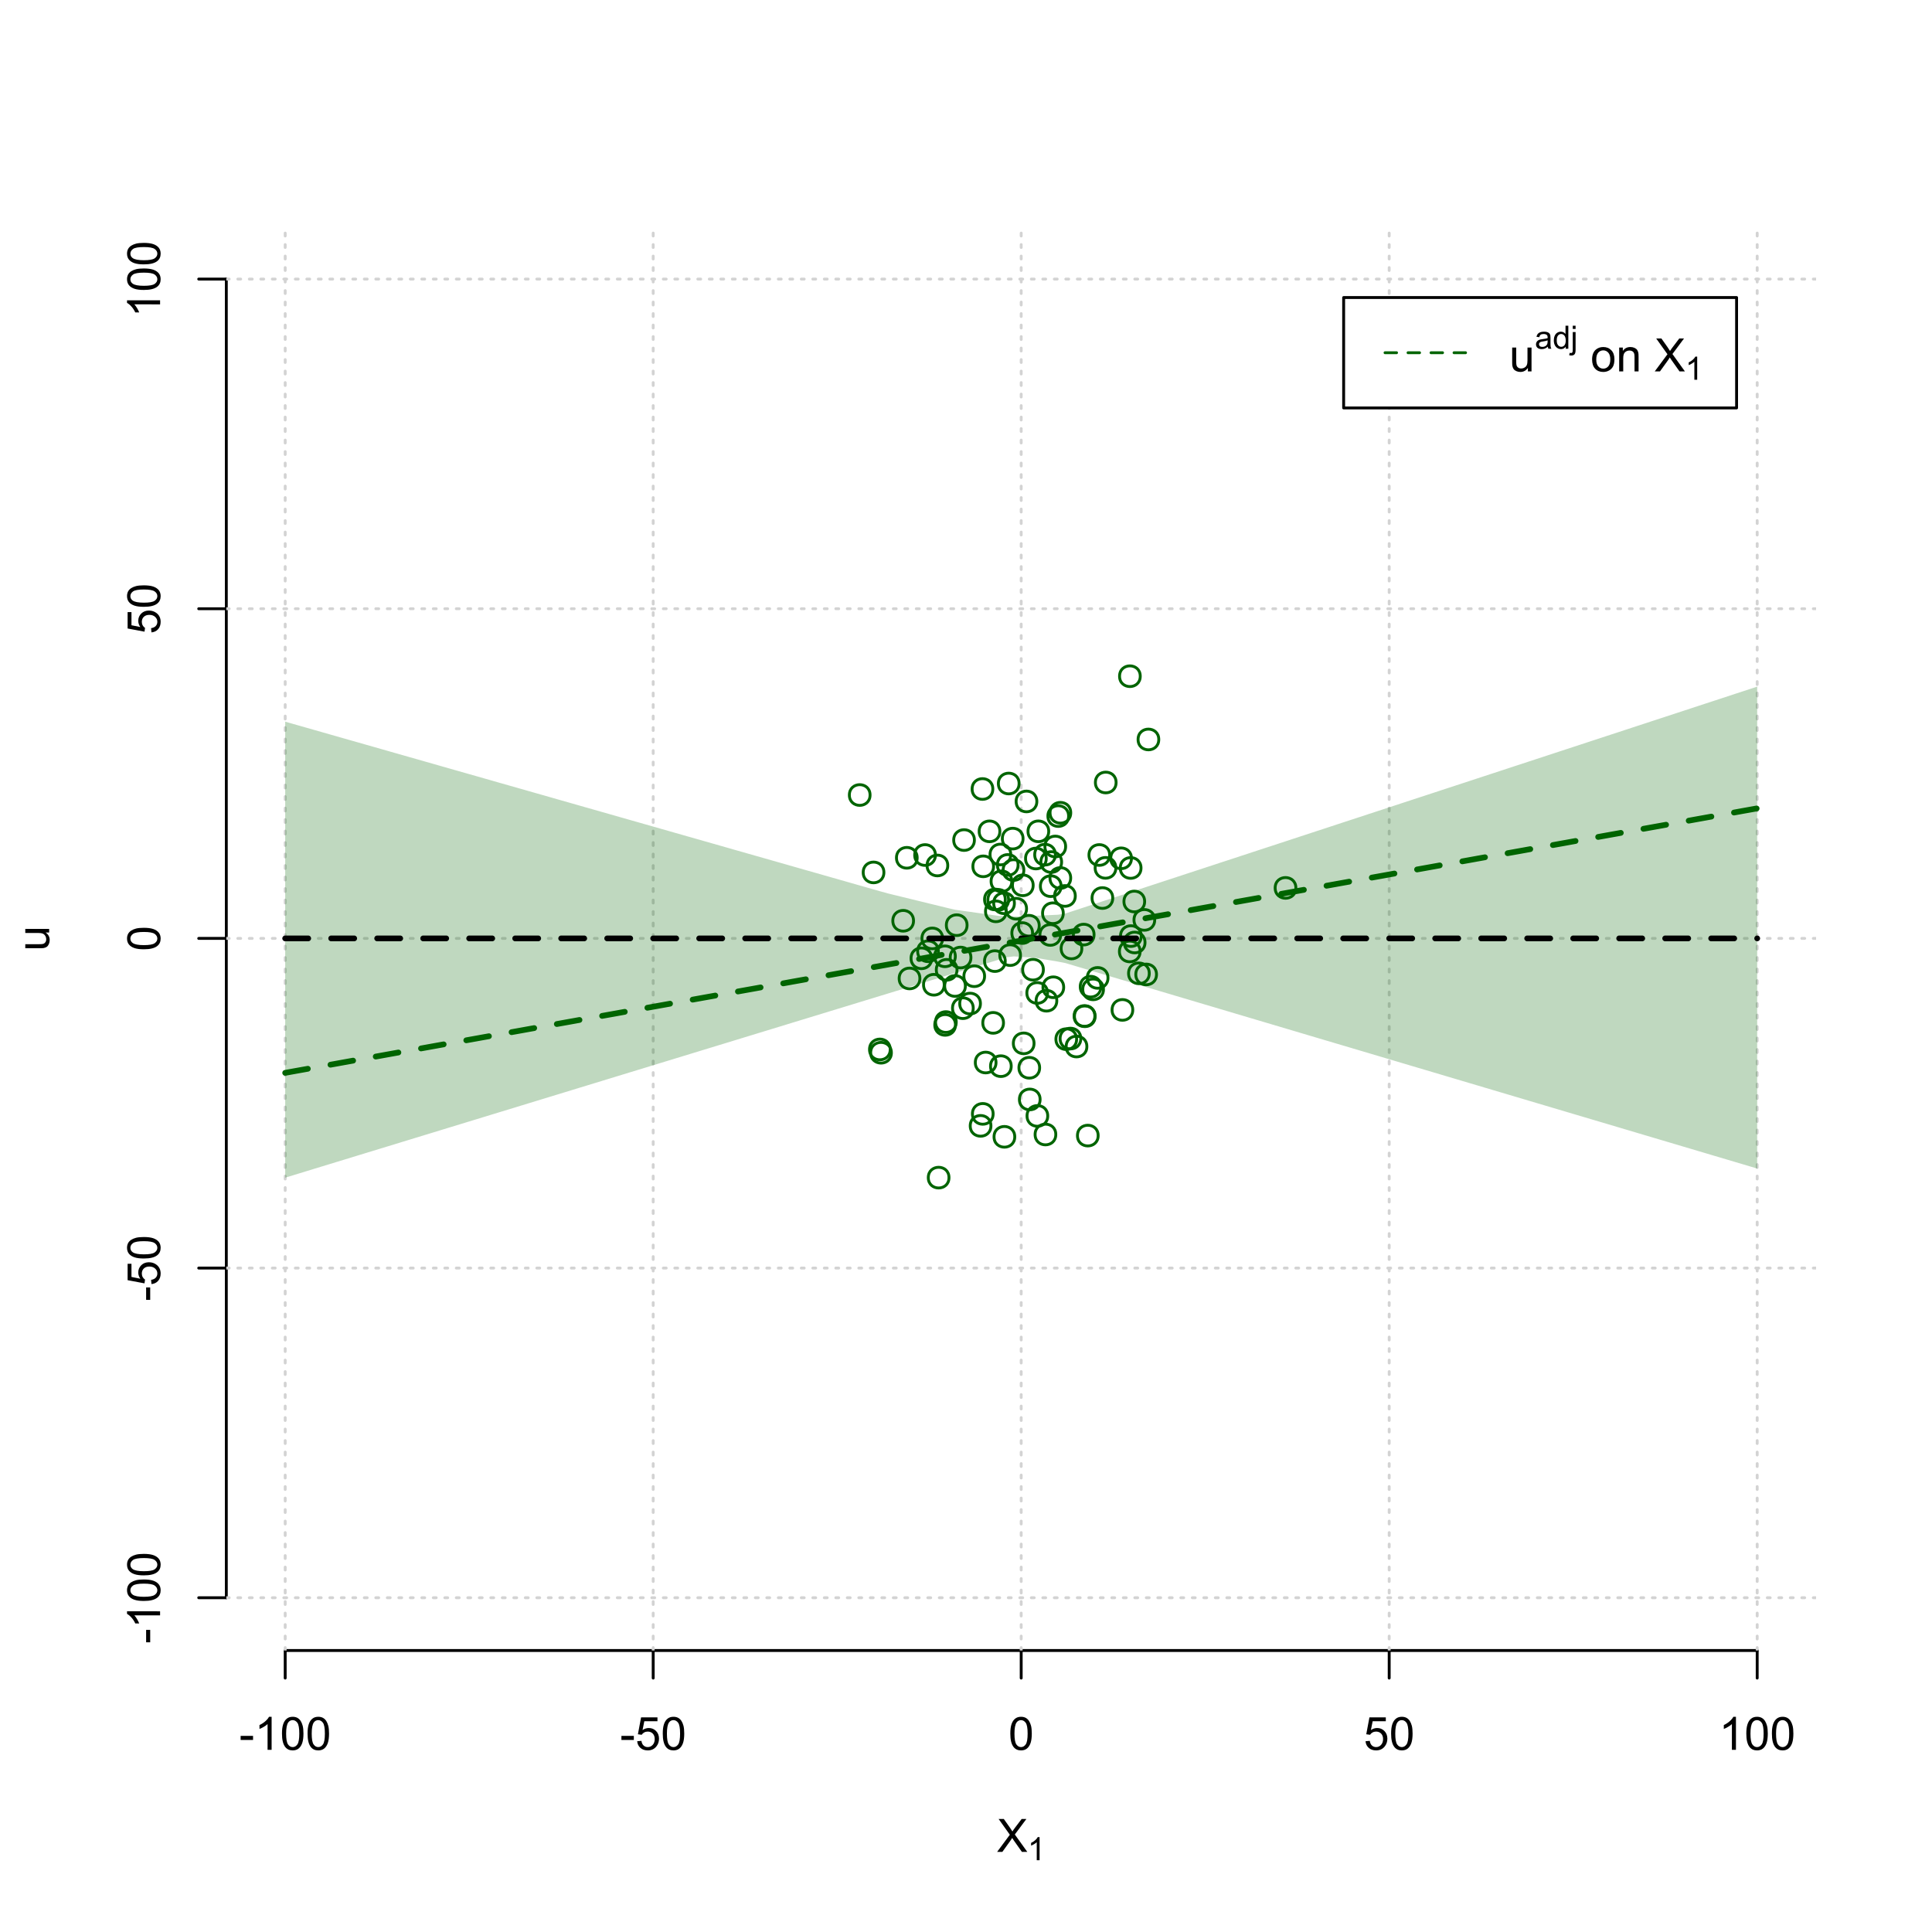 <?xml version="1.0" encoding="UTF-8"?>
<svg xmlns="http://www.w3.org/2000/svg" xmlns:xlink="http://www.w3.org/1999/xlink" width="504pt" height="504pt" viewBox="0 0 504 504" version="1.1">
<defs>
<g>
<symbol overflow="visible" id="glyph0-0">
<path style="stroke:none;" d="M 1.5 0 L 1.5 -7.5 L 7.5 -7.5 L 7.5 0 Z M 1.688 -0.188 L 7.312 -0.188 L 7.312 -7.312 L 1.688 -7.312 Z M 1.688 -0.188 "/>
</symbol>
<symbol overflow="visible" id="glyph0-1">
<path style="stroke:none;" d="M 0.055 0 L 3.375 -4.477 L 0.445 -8.59 L 1.797 -8.59 L 3.359 -6.387 C 3.68 -5.93 3.91 -5.578 4.047 -5.332 C 4.238 -5.645 4.465 -5.969 4.727 -6.312 L 6.457 -8.59 L 7.695 -8.59 L 4.676 -4.539 L 7.93 0 L 6.523 0 L 4.359 -3.062 C 4.238 -3.238 4.113 -3.43 3.984 -3.641 C 3.789 -3.324 3.652 -3.109 3.574 -2.992 L 1.418 0 Z M 0.055 0 "/>
</symbol>
<symbol overflow="visible" id="glyph0-2">
<path style="stroke:none;" d="M 0.383 -2.578 L 0.383 -3.641 L 3.621 -3.641 L 3.621 -2.578 Z M 0.383 -2.578 "/>
</symbol>
<symbol overflow="visible" id="glyph0-3">
<path style="stroke:none;" d="M 4.469 0 L 3.414 0 L 3.414 -6.719 C 3.16 -6.477 2.828 -6.234 2.414 -5.996 C 2 -5.75 1.629 -5.57 1.305 -5.449 L 1.305 -6.469 C 1.895 -6.742 2.41 -7.078 2.852 -7.477 C 3.293 -7.871 3.605 -8.254 3.789 -8.625 L 4.469 -8.625 Z M 4.469 0 "/>
</symbol>
<symbol overflow="visible" id="glyph0-4">
<path style="stroke:none;" d="M 0.5 -4.234 C 0.496 -5.246 0.602 -6.062 0.812 -6.688 C 1.02 -7.305 1.328 -7.785 1.742 -8.121 C 2.148 -8.457 2.668 -8.625 3.297 -8.625 C 3.758 -8.625 4.164 -8.531 4.512 -8.348 C 4.855 -8.16 5.141 -7.891 5.371 -7.543 C 5.594 -7.191 5.773 -6.766 5.906 -6.266 C 6.035 -5.762 6.098 -5.086 6.102 -4.234 C 6.098 -3.227 5.996 -2.414 5.789 -1.797 C 5.578 -1.176 5.266 -0.695 4.859 -0.359 C 4.445 -0.02 3.926 0.145 3.297 0.148 C 2.465 0.145 1.816 -0.148 1.348 -0.742 C 0.781 -1.457 0.496 -2.621 0.5 -4.234 Z M 1.582 -4.234 C 1.582 -2.824 1.746 -1.887 2.074 -1.418 C 2.402 -0.949 2.809 -0.715 3.297 -0.719 C 3.777 -0.715 4.184 -0.949 4.52 -1.422 C 4.848 -1.887 5.016 -2.824 5.016 -4.234 C 5.016 -5.648 4.848 -6.59 4.52 -7.055 C 4.184 -7.516 3.773 -7.746 3.289 -7.75 C 2.801 -7.746 2.414 -7.543 2.125 -7.137 C 1.762 -6.613 1.582 -5.645 1.582 -4.234 Z M 1.582 -4.234 "/>
</symbol>
<symbol overflow="visible" id="glyph0-5">
<path style="stroke:none;" d="M 0.5 -2.25 L 1.605 -2.344 C 1.684 -1.805 1.871 -1.398 2.176 -1.125 C 2.473 -0.852 2.836 -0.715 3.258 -0.719 C 3.766 -0.715 4.195 -0.906 4.547 -1.293 C 4.898 -1.672 5.074 -2.18 5.074 -2.82 C 5.074 -3.414 4.902 -3.891 4.566 -4.242 C 4.227 -4.59 3.785 -4.762 3.242 -4.766 C 2.898 -4.762 2.594 -4.684 2.32 -4.531 C 2.047 -4.375 1.832 -4.176 1.676 -3.93 L 0.688 -4.062 L 1.516 -8.473 L 5.789 -8.473 L 5.789 -7.465 L 2.359 -7.465 L 1.898 -5.156 C 2.414 -5.516 2.953 -5.695 3.523 -5.695 C 4.27 -5.695 4.902 -5.434 5.422 -4.914 C 5.934 -4.395 6.191 -3.727 6.195 -2.914 C 6.191 -2.133 5.965 -1.461 5.516 -0.898 C 4.961 -0.199 4.211 0.145 3.258 0.148 C 2.477 0.145 1.836 -0.07 1.344 -0.508 C 0.844 -0.941 0.562 -1.523 0.5 -2.25 Z M 0.5 -2.25 "/>
</symbol>
<symbol overflow="visible" id="glyph0-6">
<path style="stroke:none;" d="M 4.867 0 L 4.867 -0.914 C 4.379 -0.211 3.723 0.141 2.895 0.141 C 2.527 0.141 2.184 0.07 1.867 -0.07 C 1.547 -0.211 1.309 -0.387 1.156 -0.602 C 1 -0.812 0.895 -1.074 0.832 -1.383 C 0.785 -1.59 0.762 -1.918 0.766 -2.367 L 0.766 -6.223 L 1.82 -6.223 L 1.82 -2.773 C 1.816 -2.219 1.84 -1.848 1.887 -1.656 C 1.949 -1.379 2.09 -1.16 2.309 -1.004 C 2.523 -0.84 2.789 -0.762 3.105 -0.766 C 3.418 -0.762 3.715 -0.844 3.996 -1.008 C 4.273 -1.172 4.469 -1.391 4.586 -1.672 C 4.699 -1.949 4.758 -2.355 4.758 -2.891 L 4.758 -6.223 L 5.812 -6.223 L 5.812 0 Z M 4.867 0 "/>
</symbol>
<symbol overflow="visible" id="glyph0-7">
<path style="stroke:none;" d=""/>
</symbol>
<symbol overflow="visible" id="glyph0-8">
<path style="stroke:none;" d="M 0.398 -3.109 C 0.398 -4.262 0.719 -5.117 1.359 -5.672 C 1.895 -6.133 2.547 -6.363 3.316 -6.363 C 4.172 -6.363 4.871 -6.082 5.414 -5.52 C 5.953 -4.957 6.223 -4.184 6.227 -3.199 C 6.223 -2.398 6.102 -1.766 5.867 -1.309 C 5.625 -0.848 5.277 -0.492 4.82 -0.238 C 4.359 0.016 3.859 0.141 3.316 0.141 C 2.441 0.141 1.734 -0.137 1.203 -0.695 C 0.664 -1.254 0.398 -2.059 0.398 -3.109 Z M 1.484 -3.109 C 1.48 -2.309 1.656 -1.711 2.004 -1.32 C 2.348 -0.922 2.785 -0.727 3.316 -0.727 C 3.84 -0.727 4.273 -0.926 4.621 -1.324 C 4.969 -1.723 5.145 -2.328 5.145 -3.148 C 5.145 -3.914 4.969 -4.496 4.617 -4.895 C 4.266 -5.289 3.832 -5.488 3.316 -5.492 C 2.785 -5.488 2.348 -5.293 2.004 -4.898 C 1.656 -4.5 1.48 -3.902 1.484 -3.109 Z M 1.484 -3.109 "/>
</symbol>
<symbol overflow="visible" id="glyph0-9">
<path style="stroke:none;" d="M 0.789 0 L 0.789 -6.223 L 1.742 -6.223 L 1.742 -5.336 C 2.195 -6.02 2.855 -6.363 3.719 -6.363 C 4.09 -6.363 4.434 -6.293 4.754 -6.16 C 5.066 -6.023 5.305 -5.848 5.461 -5.633 C 5.617 -5.41 5.727 -5.152 5.789 -4.852 C 5.828 -4.656 5.848 -4.312 5.848 -3.828 L 5.848 0 L 4.793 0 L 4.793 -3.785 C 4.793 -4.215 4.75 -4.535 4.668 -4.75 C 4.586 -4.961 4.441 -5.129 4.234 -5.258 C 4.023 -5.383 3.777 -5.449 3.5 -5.449 C 3.047 -5.449 2.66 -5.305 2.332 -5.02 C 2.004 -4.734 1.84 -4.195 1.844 -3.398 L 1.844 0 Z M 0.789 0 "/>
</symbol>
<symbol overflow="visible" id="glyph1-0">
<path style="stroke:none;" d="M 1.051 0 L 1.051 -5.25 L 5.25 -5.25 L 5.25 0 Z M 1.18 -0.133 L 5.117 -0.133 L 5.117 -5.117 L 1.18 -5.117 Z M 1.18 -0.133 "/>
</symbol>
<symbol overflow="visible" id="glyph1-1">
<path style="stroke:none;" d="M 3.129 0 L 2.391 0 L 2.391 -4.703 C 2.211 -4.531 1.977 -4.363 1.691 -4.195 C 1.398 -4.023 1.141 -3.895 0.914 -3.812 L 0.914 -4.527 C 1.328 -4.719 1.688 -4.953 1.996 -5.234 C 2.305 -5.508 2.523 -5.777 2.652 -6.039 L 3.129 -6.039 Z M 3.129 0 "/>
</symbol>
<symbol overflow="visible" id="glyph1-2">
<path style="stroke:none;" d="M 3.395 -0.539 C 3.117 -0.305 2.855 -0.137 2.605 -0.043 C 2.352 0.051 2.082 0.094 1.793 0.098 C 1.312 0.094 0.941 -0.02 0.688 -0.25 C 0.43 -0.48 0.305 -0.781 0.305 -1.148 C 0.305 -1.359 0.352 -1.551 0.449 -1.73 C 0.543 -1.902 0.668 -2.047 0.828 -2.156 C 0.984 -2.262 1.164 -2.34 1.363 -2.398 C 1.504 -2.434 1.723 -2.473 2.02 -2.512 C 2.609 -2.578 3.047 -2.664 3.336 -2.766 C 3.336 -2.867 3.34 -2.93 3.34 -2.957 C 3.34 -3.258 3.27 -3.469 3.129 -3.594 C 2.941 -3.758 2.66 -3.844 2.289 -3.844 C 1.941 -3.844 1.684 -3.781 1.52 -3.66 C 1.348 -3.535 1.227 -3.32 1.152 -3.016 L 0.43 -3.113 C 0.492 -3.418 0.602 -3.668 0.754 -3.863 C 0.902 -4.051 1.121 -4.199 1.406 -4.301 C 1.688 -4.402 2.016 -4.453 2.395 -4.453 C 2.766 -4.453 3.066 -4.406 3.301 -4.32 C 3.527 -4.23 3.699 -4.121 3.812 -3.992 C 3.918 -3.855 3.996 -3.691 4.043 -3.492 C 4.066 -3.363 4.078 -3.133 4.082 -2.809 L 4.082 -1.824 C 4.078 -1.137 4.094 -0.703 4.129 -0.523 C 4.156 -0.336 4.219 -0.164 4.316 0 L 3.543 0 C 3.465 -0.152 3.414 -0.332 3.395 -0.539 Z M 3.336 -2.188 C 3.062 -2.074 2.66 -1.98 2.129 -1.906 C 1.82 -1.859 1.605 -1.812 1.484 -1.758 C 1.355 -1.703 1.258 -1.621 1.191 -1.52 C 1.121 -1.41 1.09 -1.293 1.09 -1.168 C 1.09 -0.969 1.164 -0.805 1.312 -0.676 C 1.461 -0.543 1.68 -0.48 1.969 -0.48 C 2.25 -0.48 2.5 -0.539 2.727 -0.664 C 2.945 -0.785 3.109 -0.957 3.215 -1.176 C 3.293 -1.34 3.332 -1.586 3.336 -1.914 Z M 3.336 -2.188 "/>
</symbol>
<symbol overflow="visible" id="glyph1-3">
<path style="stroke:none;" d="M 3.379 0 L 3.379 -0.551 C 3.102 -0.121 2.695 0.094 2.16 0.098 C 1.812 0.094 1.492 0 1.203 -0.188 C 0.906 -0.379 0.68 -0.645 0.523 -0.988 C 0.359 -1.328 0.281 -1.723 0.285 -2.172 C 0.281 -2.605 0.355 -3 0.504 -3.355 C 0.648 -3.707 0.863 -3.977 1.156 -4.168 C 1.441 -4.355 1.766 -4.453 2.129 -4.453 C 2.387 -4.453 2.621 -4.395 2.828 -4.285 C 3.031 -4.172 3.199 -4.031 3.332 -3.855 L 3.332 -6.012 L 4.066 -6.012 L 4.066 0 Z M 1.047 -2.172 C 1.043 -1.613 1.16 -1.195 1.398 -0.922 C 1.629 -0.641 1.906 -0.504 2.23 -0.508 C 2.551 -0.504 2.824 -0.637 3.051 -0.902 C 3.273 -1.168 3.387 -1.57 3.391 -2.113 C 3.387 -2.707 3.273 -3.145 3.047 -3.426 C 2.816 -3.703 2.531 -3.844 2.199 -3.844 C 1.867 -3.844 1.594 -3.707 1.375 -3.441 C 1.152 -3.168 1.043 -2.746 1.047 -2.172 Z M 1.047 -2.172 "/>
</symbol>
<symbol overflow="visible" id="glyph1-4">
<path style="stroke:none;" d="M 0.551 -5.156 L 0.551 -6.012 L 1.289 -6.012 L 1.289 -5.156 Z M -0.387 1.691 L -0.246 1.062 C -0.098 1.098 0.016 1.117 0.102 1.121 C 0.25 1.117 0.363 1.066 0.438 0.969 C 0.512 0.867 0.551 0.621 0.551 0.223 L 0.551 -4.355 L 1.289 -4.355 L 1.289 0.238 C 1.289 0.773 1.219 1.148 1.078 1.359 C 0.898 1.633 0.602 1.77 0.191 1.77 C -0.008 1.77 -0.199 1.742 -0.387 1.691 Z M -0.387 1.691 "/>
</symbol>
<symbol overflow="visible" id="glyph2-0">
<path style="stroke:none;" d="M 0 -1.5 L -7.5 -1.5 L -7.5 -7.5 L 0 -7.5 Z M -0.188 -1.688 L -0.188 -7.312 L -7.312 -7.312 L -7.312 -1.688 Z M -0.188 -1.688 "/>
</symbol>
<symbol overflow="visible" id="glyph2-1">
<path style="stroke:none;" d="M 0 -4.867 L -0.914 -4.867 C -0.211 -4.379 0.141 -3.723 0.141 -2.895 C 0.141 -2.527 0.07 -2.184 -0.07 -1.867 C -0.211 -1.547 -0.387 -1.309 -0.598 -1.156 C -0.809 -1 -1.07 -0.895 -1.383 -0.832 C -1.59 -0.789 -1.918 -0.766 -2.367 -0.77 L -6.223 -0.77 L -6.223 -1.824 L -2.773 -1.824 C -2.219 -1.82 -1.848 -1.844 -1.656 -1.887 C -1.379 -1.949 -1.16 -2.09 -1.004 -2.309 C -0.84 -2.523 -0.762 -2.789 -0.766 -3.105 C -0.762 -3.418 -0.844 -3.715 -1.008 -3.996 C -1.172 -4.273 -1.391 -4.469 -1.672 -4.586 C -1.945 -4.699 -2.352 -4.758 -2.887 -4.758 L -6.223 -4.758 L -6.223 -5.812 L 0 -5.812 Z M 0 -4.867 "/>
</symbol>
<symbol overflow="visible" id="glyph2-2">
<path style="stroke:none;" d="M -2.578 -0.383 L -3.641 -0.383 L -3.641 -3.621 L -2.578 -3.621 Z M -2.578 -0.383 "/>
</symbol>
<symbol overflow="visible" id="glyph2-3">
<path style="stroke:none;" d="M 0 -4.469 L 0 -3.414 L -6.719 -3.418 C -6.477 -3.16 -6.234 -2.828 -5.996 -2.418 C -5.75 -2.004 -5.57 -1.633 -5.449 -1.309 L -6.469 -1.309 C -6.742 -1.895 -7.078 -2.41 -7.477 -2.852 C -7.871 -3.293 -8.254 -3.605 -8.625 -3.793 L -8.625 -4.473 Z M 0 -4.469 "/>
</symbol>
<symbol overflow="visible" id="glyph2-4">
<path style="stroke:none;" d="M -4.234 -0.5 C -5.246 -0.496 -6.062 -0.602 -6.688 -0.812 C -7.305 -1.02 -7.785 -1.328 -8.121 -1.742 C -8.457 -2.152 -8.625 -2.672 -8.625 -3.301 C -8.625 -3.758 -8.531 -4.164 -8.348 -4.512 C -8.16 -4.859 -7.891 -5.145 -7.543 -5.371 C -7.191 -5.594 -6.766 -5.773 -6.266 -5.906 C -5.762 -6.035 -5.086 -6.098 -4.234 -6.102 C -3.223 -6.098 -2.41 -5.996 -1.793 -5.789 C -1.176 -5.578 -0.695 -5.266 -0.359 -4.859 C -0.02 -4.445 0.145 -3.926 0.148 -3.297 C 0.145 -2.465 -0.148 -1.816 -0.742 -1.348 C -1.457 -0.781 -2.621 -0.496 -4.234 -0.5 Z M -4.234 -1.582 C -2.824 -1.582 -1.887 -1.746 -1.418 -2.074 C -0.949 -2.402 -0.715 -2.809 -0.719 -3.297 C -0.715 -3.777 -0.949 -4.184 -1.422 -4.52 C -1.887 -4.848 -2.824 -5.016 -4.234 -5.016 C -5.648 -5.016 -6.59 -4.848 -7.055 -4.52 C -7.516 -4.188 -7.746 -3.777 -7.75 -3.289 C -7.746 -2.801 -7.543 -2.414 -7.137 -2.129 C -6.613 -1.762 -5.645 -1.582 -4.234 -1.582 Z M -4.234 -1.582 "/>
</symbol>
<symbol overflow="visible" id="glyph2-5">
<path style="stroke:none;" d="M -2.25 -0.5 L -2.344 -1.605 C -1.805 -1.684 -1.398 -1.871 -1.125 -2.176 C -0.852 -2.473 -0.715 -2.836 -0.719 -3.258 C -0.715 -3.766 -0.906 -4.195 -1.293 -4.547 C -1.672 -4.898 -2.18 -5.074 -2.816 -5.074 C -3.414 -5.074 -3.891 -4.902 -4.242 -4.566 C -4.59 -4.227 -4.762 -3.785 -4.766 -3.242 C -4.762 -2.898 -4.684 -2.594 -4.531 -2.32 C -4.375 -2.047 -4.176 -1.832 -3.93 -1.676 L -4.062 -0.688 L -8.473 -1.52 L -8.473 -5.789 L -7.465 -5.789 L -7.465 -2.363 L -5.156 -1.898 C -5.516 -2.414 -5.695 -2.953 -5.695 -3.523 C -5.695 -4.27 -5.434 -4.902 -4.914 -5.422 C -4.395 -5.934 -3.727 -6.191 -2.91 -6.195 C -2.133 -6.191 -1.461 -5.965 -0.895 -5.516 C -0.199 -4.961 0.145 -4.211 0.148 -3.258 C 0.145 -2.477 -0.07 -1.836 -0.508 -1.344 C -0.941 -0.848 -1.523 -0.566 -2.25 -0.5 Z M -2.25 -0.5 "/>
</symbol>
</g>
<clipPath id="clip1">
  <path d="M 74 59.039 L 75 59.039 L 75 430.559 L 74 430.559 Z M 74 59.039 "/>
</clipPath>
<clipPath id="clip2">
  <path d="M 170 59.039 L 171 59.039 L 171 430.559 L 170 430.559 Z M 170 59.039 "/>
</clipPath>
<clipPath id="clip3">
  <path d="M 266 59.039 L 267 59.039 L 267 430.559 L 266 430.559 Z M 266 59.039 "/>
</clipPath>
<clipPath id="clip4">
  <path d="M 362 59.039 L 363 59.039 L 363 430.559 L 362 430.559 Z M 362 59.039 "/>
</clipPath>
<clipPath id="clip5">
  <path d="M 458 59.039 L 459 59.039 L 459 430.559 L 458 430.559 Z M 458 59.039 "/>
</clipPath>
<clipPath id="clip6">
  <path d="M 59.039 416 L 473.758 416 L 473.758 418 L 59.039 418 Z M 59.039 416 "/>
</clipPath>
<clipPath id="clip7">
  <path d="M 59.039 330 L 473.758 330 L 473.758 332 L 59.039 332 Z M 59.039 330 "/>
</clipPath>
<clipPath id="clip8">
  <path d="M 59.039 244 L 473.758 244 L 473.758 246 L 59.039 246 Z M 59.039 244 "/>
</clipPath>
<clipPath id="clip9">
  <path d="M 59.039 158 L 473.758 158 L 473.758 160 L 59.039 160 Z M 59.039 158 "/>
</clipPath>
<clipPath id="clip10">
  <path d="M 59.039 72 L 473.758 72 L 473.758 74 L 59.039 74 Z M 59.039 72 "/>
</clipPath>
</defs>
<g id="surface2826">
<rect x="0" y="0" width="504" height="504" style="fill:rgb(100%,100%,100%);fill-opacity:1;stroke:none;"/>
<g style="fill:rgb(0%,0%,0%);fill-opacity:1;">
  <use xlink:href="#glyph0-1" x="260.062" y="483.102"/>
</g>
<g style="fill:rgb(0%,0%,0%);fill-opacity:1;">
  <use xlink:href="#glyph1-1" x="268.066" y="485.281"/>
</g>
<g style="fill:rgb(0%,0%,0%);fill-opacity:1;">
  <use xlink:href="#glyph2-1" x="12.82" y="248.137"/>
</g>
<path style="fill:none;stroke-width:0.75;stroke-linecap:round;stroke-linejoin:round;stroke:rgb(0%,0%,0%);stroke-opacity:1;stroke-miterlimit:10;" d="M 74.398 430.559 L 458.398 430.559 "/>
<path style="fill:none;stroke-width:0.75;stroke-linecap:round;stroke-linejoin:round;stroke:rgb(0%,0%,0%);stroke-opacity:1;stroke-miterlimit:10;" d="M 74.398 430.559 L 74.398 437.762 "/>
<path style="fill:none;stroke-width:0.75;stroke-linecap:round;stroke-linejoin:round;stroke:rgb(0%,0%,0%);stroke-opacity:1;stroke-miterlimit:10;" d="M 170.398 430.559 L 170.398 437.762 "/>
<path style="fill:none;stroke-width:0.75;stroke-linecap:round;stroke-linejoin:round;stroke:rgb(0%,0%,0%);stroke-opacity:1;stroke-miterlimit:10;" d="M 266.398 430.559 L 266.398 437.762 "/>
<path style="fill:none;stroke-width:0.75;stroke-linecap:round;stroke-linejoin:round;stroke:rgb(0%,0%,0%);stroke-opacity:1;stroke-miterlimit:10;" d="M 362.398 430.559 L 362.398 437.762 "/>
<path style="fill:none;stroke-width:0.75;stroke-linecap:round;stroke-linejoin:round;stroke:rgb(0%,0%,0%);stroke-opacity:1;stroke-miterlimit:10;" d="M 458.398 430.559 L 458.398 437.762 "/>
<g style="fill:rgb(0%,0%,0%);fill-opacity:1;">
  <use xlink:href="#glyph0-2" x="62.391" y="456.48"/>
  <use xlink:href="#glyph0-3" x="66.387" y="456.48"/>
  <use xlink:href="#glyph0-4" x="73.061" y="456.48"/>
  <use xlink:href="#glyph0-4" x="79.734" y="456.48"/>
</g>
<g style="fill:rgb(0%,0%,0%);fill-opacity:1;">
  <use xlink:href="#glyph0-2" x="161.727" y="456.48"/>
  <use xlink:href="#glyph0-5" x="165.723" y="456.48"/>
  <use xlink:href="#glyph0-4" x="172.396" y="456.48"/>
</g>
<g style="fill:rgb(0%,0%,0%);fill-opacity:1;">
  <use xlink:href="#glyph0-4" x="263.062" y="456.48"/>
</g>
<g style="fill:rgb(0%,0%,0%);fill-opacity:1;">
  <use xlink:href="#glyph0-5" x="355.727" y="456.48"/>
  <use xlink:href="#glyph0-4" x="362.4" y="456.48"/>
</g>
<g style="fill:rgb(0%,0%,0%);fill-opacity:1;">
  <use xlink:href="#glyph0-3" x="448.387" y="456.48"/>
  <use xlink:href="#glyph0-4" x="455.061" y="456.48"/>
  <use xlink:href="#glyph0-4" x="461.734" y="456.48"/>
</g>
<path style="fill:none;stroke-width:0.75;stroke-linecap:round;stroke-linejoin:round;stroke:rgb(0%,0%,0%);stroke-opacity:1;stroke-miterlimit:10;" d="M 59.039 416.801 L 59.039 72.801 "/>
<path style="fill:none;stroke-width:0.75;stroke-linecap:round;stroke-linejoin:round;stroke:rgb(0%,0%,0%);stroke-opacity:1;stroke-miterlimit:10;" d="M 59.039 416.801 L 51.84 416.801 "/>
<path style="fill:none;stroke-width:0.75;stroke-linecap:round;stroke-linejoin:round;stroke:rgb(0%,0%,0%);stroke-opacity:1;stroke-miterlimit:10;" d="M 59.039 330.801 L 51.84 330.801 "/>
<path style="fill:none;stroke-width:0.75;stroke-linecap:round;stroke-linejoin:round;stroke:rgb(0%,0%,0%);stroke-opacity:1;stroke-miterlimit:10;" d="M 59.039 244.801 L 51.84 244.801 "/>
<path style="fill:none;stroke-width:0.75;stroke-linecap:round;stroke-linejoin:round;stroke:rgb(0%,0%,0%);stroke-opacity:1;stroke-miterlimit:10;" d="M 59.039 158.801 L 51.84 158.801 "/>
<path style="fill:none;stroke-width:0.75;stroke-linecap:round;stroke-linejoin:round;stroke:rgb(0%,0%,0%);stroke-opacity:1;stroke-miterlimit:10;" d="M 59.039 72.801 L 51.84 72.801 "/>
<g style="fill:rgb(0%,0%,0%);fill-opacity:1;">
  <use xlink:href="#glyph2-2" x="41.762" y="428.809"/>
  <use xlink:href="#glyph2-3" x="41.762" y="424.812"/>
  <use xlink:href="#glyph2-4" x="41.762" y="418.139"/>
  <use xlink:href="#glyph2-4" x="41.762" y="411.465"/>
</g>
<g style="fill:rgb(0%,0%,0%);fill-opacity:1;">
  <use xlink:href="#glyph2-2" x="41.762" y="339.473"/>
  <use xlink:href="#glyph2-5" x="41.762" y="335.477"/>
  <use xlink:href="#glyph2-4" x="41.762" y="328.803"/>
</g>
<g style="fill:rgb(0%,0%,0%);fill-opacity:1;">
  <use xlink:href="#glyph2-4" x="41.762" y="248.137"/>
</g>
<g style="fill:rgb(0%,0%,0%);fill-opacity:1;">
  <use xlink:href="#glyph2-5" x="41.762" y="165.473"/>
  <use xlink:href="#glyph2-4" x="41.762" y="158.799"/>
</g>
<g style="fill:rgb(0%,0%,0%);fill-opacity:1;">
  <use xlink:href="#glyph2-3" x="41.762" y="82.812"/>
  <use xlink:href="#glyph2-4" x="41.762" y="76.139"/>
  <use xlink:href="#glyph2-4" x="41.762" y="69.465"/>
</g>
<g clip-path="url(#clip1)" clip-rule="nonzero">
<path style="fill:none;stroke-width:0.75;stroke-linecap:round;stroke-linejoin:round;stroke:rgb(82.745%,82.745%,82.745%);stroke-opacity:1;stroke-dasharray:0.75,2.25;stroke-miterlimit:10;" d="M 74.398 430.559 L 74.398 59.039 "/>
</g>
<g clip-path="url(#clip2)" clip-rule="nonzero">
<path style="fill:none;stroke-width:0.75;stroke-linecap:round;stroke-linejoin:round;stroke:rgb(82.745%,82.745%,82.745%);stroke-opacity:1;stroke-dasharray:0.75,2.25;stroke-miterlimit:10;" d="M 170.398 430.559 L 170.398 59.039 "/>
</g>
<g clip-path="url(#clip3)" clip-rule="nonzero">
<path style="fill:none;stroke-width:0.75;stroke-linecap:round;stroke-linejoin:round;stroke:rgb(82.745%,82.745%,82.745%);stroke-opacity:1;stroke-dasharray:0.75,2.25;stroke-miterlimit:10;" d="M 266.398 430.559 L 266.398 59.039 "/>
</g>
<g clip-path="url(#clip4)" clip-rule="nonzero">
<path style="fill:none;stroke-width:0.75;stroke-linecap:round;stroke-linejoin:round;stroke:rgb(82.745%,82.745%,82.745%);stroke-opacity:1;stroke-dasharray:0.75,2.25;stroke-miterlimit:10;" d="M 362.398 430.559 L 362.398 59.039 "/>
</g>
<g clip-path="url(#clip5)" clip-rule="nonzero">
<path style="fill:none;stroke-width:0.75;stroke-linecap:round;stroke-linejoin:round;stroke:rgb(82.745%,82.745%,82.745%);stroke-opacity:1;stroke-dasharray:0.75,2.25;stroke-miterlimit:10;" d="M 458.398 430.559 L 458.398 59.039 "/>
</g>
<g clip-path="url(#clip6)" clip-rule="nonzero">
<path style="fill:none;stroke-width:0.75;stroke-linecap:round;stroke-linejoin:round;stroke:rgb(82.745%,82.745%,82.745%);stroke-opacity:1;stroke-dasharray:0.75,2.25;stroke-miterlimit:10;" d="M 59.039 416.801 L 473.762 416.801 "/>
</g>
<g clip-path="url(#clip7)" clip-rule="nonzero">
<path style="fill:none;stroke-width:0.75;stroke-linecap:round;stroke-linejoin:round;stroke:rgb(82.745%,82.745%,82.745%);stroke-opacity:1;stroke-dasharray:0.75,2.25;stroke-miterlimit:10;" d="M 59.039 330.801 L 473.762 330.801 "/>
</g>
<g clip-path="url(#clip8)" clip-rule="nonzero">
<path style="fill:none;stroke-width:0.75;stroke-linecap:round;stroke-linejoin:round;stroke:rgb(82.745%,82.745%,82.745%);stroke-opacity:1;stroke-dasharray:0.75,2.25;stroke-miterlimit:10;" d="M 59.039 244.801 L 473.762 244.801 "/>
</g>
<g clip-path="url(#clip9)" clip-rule="nonzero">
<path style="fill:none;stroke-width:0.75;stroke-linecap:round;stroke-linejoin:round;stroke:rgb(82.745%,82.745%,82.745%);stroke-opacity:1;stroke-dasharray:0.75,2.25;stroke-miterlimit:10;" d="M 59.039 158.801 L 473.762 158.801 "/>
</g>
<g clip-path="url(#clip10)" clip-rule="nonzero">
<path style="fill:none;stroke-width:0.75;stroke-linecap:round;stroke-linejoin:round;stroke:rgb(82.745%,82.745%,82.745%);stroke-opacity:1;stroke-dasharray:0.75,2.25;stroke-miterlimit:10;" d="M 59.039 72.801 L 473.762 72.801 "/>
</g>
<path style=" stroke:none;fill-rule:nonzero;fill:rgb(0%,39.216%,0%);fill-opacity:0.251;" d="M 74.398 133.523 L 74.398 188.262 L 76.32 188.809 L 78.238 189.355 L 80.16 189.902 L 82.078 190.449 L 84 190.996 L 85.922 191.547 L 87.84 192.094 L 89.762 192.641 L 91.68 193.188 L 93.602 193.734 L 95.52 194.281 L 97.441 194.828 L 99.359 195.375 L 101.281 195.926 L 103.199 196.473 L 105.121 197.02 L 107.039 197.566 L 108.961 198.113 L 110.879 198.66 L 112.801 199.207 L 114.719 199.758 L 116.641 200.305 L 118.559 200.852 L 120.48 201.398 L 122.398 201.945 L 124.32 202.492 L 126.238 203.039 L 128.16 203.586 L 130.078 204.137 L 133.922 205.23 L 135.84 205.777 L 137.762 206.324 L 139.68 206.871 L 141.602 207.418 L 143.52 207.965 L 145.441 208.516 L 147.359 209.062 L 149.281 209.609 L 151.199 210.156 L 153.121 210.703 L 155.039 211.25 L 156.961 211.797 L 158.879 212.344 L 160.801 212.895 L 162.719 213.441 L 164.641 213.988 L 166.559 214.535 L 168.48 215.082 L 170.398 215.629 L 172.32 216.176 L 174.238 216.723 L 176.16 217.273 L 178.078 217.82 L 181.922 218.914 L 183.84 219.461 L 185.762 220.008 L 187.68 220.555 L 189.602 221.102 L 191.52 221.652 L 193.441 222.199 L 195.359 222.746 L 197.281 223.293 L 199.199 223.84 L 201.121 224.387 L 203.039 224.934 L 204.961 225.48 L 206.879 226.031 L 208.801 226.578 L 210.719 227.125 L 212.641 227.672 L 214.559 228.219 L 216.48 228.766 L 218.398 229.312 L 220.32 229.859 L 222.238 230.41 L 224.16 230.957 L 226.078 231.504 L 229.922 232.598 L 231.84 233.121 L 233.762 233.59 L 235.68 234.059 L 237.602 234.527 L 239.52 234.996 L 241.441 235.465 L 243.359 235.934 L 245.281 236.402 L 247.199 236.871 L 249.121 237.316 L 251.039 237.59 L 252.961 237.859 L 254.879 238.133 L 256.801 238.406 L 258.719 238.676 L 260.641 238.949 L 262.559 239.035 L 264.48 239.059 L 266.398 239.074 L 268.32 238.984 L 270.238 238.895 L 272.16 238.805 L 274.078 238.715 L 276 238.625 L 277.922 238.312 L 279.84 237.68 L 281.762 237.051 L 283.68 236.422 L 285.602 235.793 L 287.52 235.164 L 289.441 234.531 L 291.359 233.902 L 293.281 233.273 L 295.199 232.645 L 297.121 232.016 L 299.039 231.383 L 300.961 230.754 L 302.879 230.125 L 304.801 229.496 L 306.719 228.867 L 308.641 228.234 L 310.559 227.605 L 312.48 226.977 L 314.398 226.348 L 316.32 225.719 L 318.238 225.086 L 320.16 224.457 L 322.078 223.828 L 325.922 222.57 L 327.84 221.938 L 329.762 221.309 L 331.68 220.68 L 333.602 220.051 L 335.52 219.422 L 337.441 218.789 L 339.359 218.16 L 341.281 217.531 L 343.199 216.902 L 345.121 216.273 L 347.039 215.641 L 348.961 215.012 L 350.879 214.383 L 352.801 213.754 L 354.719 213.125 L 356.641 212.492 L 358.559 211.863 L 360.48 211.234 L 362.398 210.605 L 364.32 209.977 L 366.238 209.344 L 368.16 208.715 L 370.078 208.086 L 373.922 206.828 L 375.84 206.195 L 377.762 205.566 L 379.68 204.938 L 381.602 204.309 L 383.52 203.68 L 385.441 203.047 L 387.359 202.418 L 389.281 201.789 L 391.199 201.16 L 393.121 200.531 L 395.039 199.898 L 396.961 199.27 L 398.879 198.641 L 400.801 198.012 L 402.719 197.383 L 404.641 196.75 L 406.559 196.121 L 408.48 195.492 L 410.398 194.863 L 412.32 194.234 L 414.238 193.602 L 416.16 192.973 L 418.078 192.344 L 420 191.715 L 421.922 191.082 L 423.84 190.453 L 425.762 189.824 L 427.68 189.195 L 429.602 188.566 L 431.52 187.934 L 433.441 187.305 L 435.359 186.676 L 437.281 186.047 L 439.199 185.418 L 441.121 184.785 L 443.039 184.156 L 444.961 183.527 L 446.879 182.898 L 448.801 182.27 L 450.719 181.637 L 452.641 181.008 L 454.559 180.379 L 456.48 179.75 L 458.398 179.121 L 458.398 116.148 L 458.398 361.859 L 458.398 304.836 L 456.48 304.266 L 454.559 303.695 L 452.641 303.125 L 450.719 302.555 L 448.801 301.984 L 446.879 301.414 L 444.961 300.844 L 443.039 300.273 L 441.121 299.703 L 439.199 299.133 L 437.281 298.562 L 435.359 297.992 L 433.441 297.422 L 431.52 296.852 L 429.602 296.281 L 427.68 295.711 L 425.762 295.141 L 423.84 294.57 L 421.922 294 L 418.078 292.859 L 416.16 292.289 L 414.238 291.719 L 412.32 291.148 L 410.398 290.578 L 408.48 290.008 L 406.559 289.438 L 404.641 288.867 L 402.719 288.297 L 400.801 287.727 L 398.879 287.156 L 396.961 286.586 L 395.039 286.016 L 393.121 285.445 L 391.199 284.875 L 389.281 284.305 L 387.359 283.734 L 385.441 283.164 L 383.52 282.594 L 381.602 282.023 L 379.68 281.453 L 377.762 280.883 L 375.84 280.312 L 373.922 279.742 L 370.078 278.602 L 368.16 278.031 L 366.238 277.461 L 364.32 276.891 L 362.398 276.32 L 360.48 275.75 L 358.559 275.18 L 356.641 274.609 L 354.719 274.039 L 352.801 273.469 L 350.879 272.898 L 348.961 272.332 L 347.039 271.762 L 345.121 271.191 L 343.199 270.621 L 341.281 270.051 L 339.359 269.48 L 337.441 268.91 L 335.52 268.34 L 333.602 267.77 L 331.68 267.199 L 329.762 266.629 L 327.84 266.059 L 325.922 265.488 L 322.078 264.348 L 320.16 263.777 L 318.238 263.207 L 316.32 262.637 L 314.398 262.066 L 312.48 261.496 L 310.559 260.926 L 308.641 260.355 L 306.719 259.785 L 304.801 259.215 L 302.879 258.645 L 300.961 258.074 L 299.039 257.504 L 297.121 256.934 L 295.199 256.363 L 293.281 255.793 L 291.359 255.223 L 289.441 254.652 L 287.52 254.082 L 285.602 253.512 L 283.68 252.941 L 281.762 252.371 L 279.84 251.801 L 277.922 251.23 L 276 250.859 L 274.078 250.531 L 272.16 250.203 L 270.238 249.875 L 268.32 249.738 L 266.398 249.617 L 264.48 249.492 L 262.559 249.73 L 260.641 250.316 L 258.719 250.906 L 256.801 251.492 L 254.879 252.078 L 252.961 252.664 L 251.039 253.25 L 249.121 253.836 L 247.199 254.426 L 245.281 255.012 L 243.359 255.598 L 241.441 256.184 L 239.52 256.77 L 237.602 257.355 L 235.68 257.945 L 233.762 258.531 L 231.84 259.117 L 229.922 259.703 L 228 260.289 L 226.078 260.879 L 224.16 261.465 L 222.238 262.051 L 220.32 262.637 L 218.398 263.223 L 216.48 263.809 L 214.559 264.398 L 212.641 264.984 L 210.719 265.57 L 208.801 266.156 L 206.879 266.742 L 204.961 267.328 L 203.039 267.918 L 201.121 268.504 L 199.199 269.09 L 197.281 269.676 L 195.359 270.262 L 193.441 270.848 L 191.52 271.438 L 189.602 272.023 L 187.68 272.609 L 185.762 273.195 L 183.84 273.781 L 181.922 274.367 L 180 274.957 L 178.078 275.543 L 176.16 276.129 L 174.238 276.715 L 172.32 277.301 L 170.398 277.891 L 168.48 278.477 L 166.559 279.062 L 164.641 279.648 L 162.719 280.234 L 160.801 280.82 L 158.879 281.41 L 156.961 281.996 L 155.039 282.582 L 153.121 283.168 L 151.199 283.754 L 149.281 284.34 L 147.359 284.93 L 145.441 285.516 L 143.52 286.102 L 141.602 286.688 L 139.68 287.273 L 137.762 287.859 L 135.84 288.449 L 133.922 289.035 L 130.078 290.207 L 128.16 290.793 L 126.238 291.383 L 124.32 291.969 L 122.398 292.555 L 120.48 293.141 L 118.559 293.727 L 116.641 294.312 L 114.719 294.902 L 112.801 295.488 L 110.879 296.074 L 108.961 296.66 L 107.039 297.246 L 105.121 297.832 L 103.199 298.422 L 101.281 299.008 L 99.359 299.594 L 97.441 300.18 L 95.52 300.766 L 93.602 301.352 L 91.68 301.941 L 89.762 302.527 L 87.84 303.113 L 85.922 303.699 L 82.078 304.871 L 80.16 305.461 L 78.238 306.047 L 76.32 306.633 L 74.398 307.219 L 74.398 368.027 Z M 74.398 133.523 "/>
<path style="fill:none;stroke-width:0.75;stroke-linecap:round;stroke-linejoin:round;stroke:rgb(0%,39.216%,0%);stroke-opacity:1;stroke-miterlimit:10;" d="M 299.809 253.914 C 299.809 257.512 294.41 257.512 294.41 253.914 C 294.41 250.312 299.809 250.312 299.809 253.914 "/>
<path style="fill:none;stroke-width:0.75;stroke-linecap:round;stroke-linejoin:round;stroke:rgb(0%,39.216%,0%);stroke-opacity:1;stroke-miterlimit:10;" d="M 263.797 278.129 C 263.797 281.73 258.398 281.73 258.398 278.129 C 258.398 274.531 263.797 274.531 263.797 278.129 "/>
<path style="fill:none;stroke-width:0.75;stroke-linecap:round;stroke-linejoin:round;stroke:rgb(0%,39.216%,0%);stroke-opacity:1;stroke-miterlimit:10;" d="M 297.422 248.203 C 297.422 251.801 292.023 251.801 292.023 248.203 C 292.023 244.602 297.422 244.602 297.422 248.203 "/>
<path style="fill:none;stroke-width:0.75;stroke-linecap:round;stroke-linejoin:round;stroke:rgb(0%,39.216%,0%);stroke-opacity:1;stroke-miterlimit:10;" d="M 277.988 220.824 C 277.988 224.426 272.586 224.426 272.586 220.824 C 272.586 217.227 277.988 217.227 277.988 220.824 "/>
<path style="fill:none;stroke-width:0.75;stroke-linecap:round;stroke-linejoin:round;stroke:rgb(0%,39.216%,0%);stroke-opacity:1;stroke-miterlimit:10;" d="M 279.324 212.027 C 279.324 215.629 273.926 215.629 273.926 212.027 C 273.926 208.426 279.324 208.426 279.324 212.027 "/>
<path style="fill:none;stroke-width:0.75;stroke-linecap:round;stroke-linejoin:round;stroke:rgb(0%,39.216%,0%);stroke-opacity:1;stroke-miterlimit:10;" d="M 282.219 247.422 C 282.219 251.02 276.82 251.02 276.82 247.422 C 276.82 243.82 282.219 243.82 282.219 247.422 "/>
<path style="fill:none;stroke-width:0.75;stroke-linecap:round;stroke-linejoin:round;stroke:rgb(0%,39.216%,0%);stroke-opacity:1;stroke-miterlimit:10;" d="M 262.234 250.723 C 262.234 254.32 256.836 254.32 256.836 250.723 C 256.836 247.121 262.234 247.121 262.234 250.723 "/>
<path style="fill:none;stroke-width:0.75;stroke-linecap:round;stroke-linejoin:round;stroke:rgb(0%,39.216%,0%);stroke-opacity:1;stroke-miterlimit:10;" d="M 286.477 296.242 C 286.477 299.84 281.078 299.84 281.078 296.242 C 281.078 292.641 286.477 292.641 286.477 296.242 "/>
<path style="fill:none;stroke-width:0.75;stroke-linecap:round;stroke-linejoin:round;stroke:rgb(0%,39.216%,0%);stroke-opacity:1;stroke-miterlimit:10;" d="M 297.656 226.426 C 297.656 230.027 292.254 230.027 292.254 226.426 C 292.254 222.824 297.656 222.824 297.656 226.426 "/>
<path style="fill:none;stroke-width:0.75;stroke-linecap:round;stroke-linejoin:round;stroke:rgb(0%,39.216%,0%);stroke-opacity:1;stroke-miterlimit:10;" d="M 258.504 293.703 C 258.504 297.301 253.105 297.301 253.105 293.703 C 253.105 290.102 258.504 290.102 258.504 293.703 "/>
<path style="fill:none;stroke-width:0.75;stroke-linecap:round;stroke-linejoin:round;stroke:rgb(0%,39.216%,0%);stroke-opacity:1;stroke-miterlimit:10;" d="M 263.105 234.746 C 263.105 238.344 257.703 238.344 257.703 234.746 C 257.703 231.145 263.105 231.145 263.105 234.746 "/>
<path style="fill:none;stroke-width:0.75;stroke-linecap:round;stroke-linejoin:round;stroke:rgb(0%,39.216%,0%);stroke-opacity:1;stroke-miterlimit:10;" d="M 338.055 231.629 C 338.055 235.227 332.652 235.227 332.652 231.629 C 332.652 228.027 338.055 228.027 338.055 231.629 "/>
<path style="fill:none;stroke-width:0.75;stroke-linecap:round;stroke-linejoin:round;stroke:rgb(0%,39.216%,0%);stroke-opacity:1;stroke-miterlimit:10;" d="M 271.207 278.547 C 271.207 282.148 265.809 282.148 265.809 278.547 C 265.809 274.949 271.207 274.949 271.207 278.547 "/>
<path style="fill:none;stroke-width:0.75;stroke-linecap:round;stroke-linejoin:round;stroke:rgb(0%,39.216%,0%);stroke-opacity:1;stroke-miterlimit:10;" d="M 247.562 307.207 C 247.562 310.809 242.164 310.809 242.164 307.207 C 242.164 303.609 247.562 303.609 247.562 307.207 "/>
<path style="fill:none;stroke-width:0.75;stroke-linecap:round;stroke-linejoin:round;stroke:rgb(0%,39.216%,0%);stroke-opacity:1;stroke-miterlimit:10;" d="M 255.766 261.801 C 255.766 265.402 250.367 265.402 250.367 261.801 C 250.367 258.203 255.766 258.203 255.766 261.801 "/>
<path style="fill:none;stroke-width:0.75;stroke-linecap:round;stroke-linejoin:round;stroke:rgb(0%,39.216%,0%);stroke-opacity:1;stroke-miterlimit:10;" d="M 259.195 226.004 C 259.195 229.602 253.797 229.602 253.797 226.004 C 253.797 222.402 259.195 222.402 259.195 226.004 "/>
<path style="fill:none;stroke-width:0.75;stroke-linecap:round;stroke-linejoin:round;stroke:rgb(0%,39.216%,0%);stroke-opacity:1;stroke-miterlimit:10;" d="M 278.766 212.887 C 278.766 216.488 273.367 216.488 273.367 212.887 C 273.367 209.289 278.766 209.289 278.766 212.887 "/>
<path style="fill:none;stroke-width:0.75;stroke-linecap:round;stroke-linejoin:round;stroke:rgb(0%,39.216%,0%);stroke-opacity:1;stroke-miterlimit:10;" d="M 269.363 243.406 C 269.363 247.004 263.965 247.004 263.965 243.406 C 263.965 239.805 269.363 239.805 269.363 243.406 "/>
<path style="fill:none;stroke-width:0.75;stroke-linecap:round;stroke-linejoin:round;stroke:rgb(0%,39.216%,0%);stroke-opacity:1;stroke-miterlimit:10;" d="M 275.426 295.953 C 275.426 299.555 270.027 299.555 270.027 295.953 C 270.027 292.355 275.426 292.355 275.426 295.953 "/>
<path style="fill:none;stroke-width:0.75;stroke-linecap:round;stroke-linejoin:round;stroke:rgb(0%,39.216%,0%);stroke-opacity:1;stroke-miterlimit:10;" d="M 271.332 286.816 C 271.332 290.414 265.934 290.414 265.934 286.816 C 265.934 283.215 271.332 283.215 271.332 286.816 "/>
<path style="fill:none;stroke-width:0.75;stroke-linecap:round;stroke-linejoin:round;stroke:rgb(0%,39.216%,0%);stroke-opacity:1;stroke-miterlimit:10;" d="M 281.949 270.93 C 281.949 274.531 276.551 274.531 276.551 270.93 C 276.551 267.332 281.949 267.332 281.949 270.93 "/>
<path style="fill:none;stroke-width:0.75;stroke-linecap:round;stroke-linejoin:round;stroke:rgb(0%,39.216%,0%);stroke-opacity:1;stroke-miterlimit:10;" d="M 244.02 223.051 C 244.02 226.652 238.617 226.652 238.617 223.051 C 238.617 219.449 244.02 219.449 244.02 223.051 "/>
<path style="fill:none;stroke-width:0.75;stroke-linecap:round;stroke-linejoin:round;stroke:rgb(0%,39.216%,0%);stroke-opacity:1;stroke-miterlimit:10;" d="M 280.855 271.086 C 280.855 274.688 275.457 274.688 275.457 271.086 C 275.457 267.488 280.855 267.488 280.855 271.086 "/>
<path style="fill:none;stroke-width:0.75;stroke-linecap:round;stroke-linejoin:round;stroke:rgb(0%,39.216%,0%);stroke-opacity:1;stroke-miterlimit:10;" d="M 238.312 240.203 C 238.312 243.805 232.91 243.805 232.91 240.203 C 232.91 236.605 238.312 236.605 238.312 240.203 "/>
<path style="fill:none;stroke-width:0.75;stroke-linecap:round;stroke-linejoin:round;stroke:rgb(0%,39.216%,0%);stroke-opacity:1;stroke-miterlimit:10;" d="M 244.793 248.16 C 244.793 251.758 239.391 251.758 239.391 248.16 C 239.391 244.559 244.793 244.559 244.793 248.16 "/>
<path style="fill:none;stroke-width:0.75;stroke-linecap:round;stroke-linejoin:round;stroke:rgb(0%,39.216%,0%);stroke-opacity:1;stroke-miterlimit:10;" d="M 266.883 218.766 C 266.883 222.367 261.484 222.367 261.484 218.766 C 261.484 215.168 266.883 215.168 266.883 218.766 "/>
<path style="fill:none;stroke-width:0.75;stroke-linecap:round;stroke-linejoin:round;stroke:rgb(0%,39.216%,0%);stroke-opacity:1;stroke-miterlimit:10;" d="M 253.887 263.004 C 253.887 266.605 248.484 266.605 248.484 263.004 C 248.484 259.406 253.887 259.406 253.887 263.004 "/>
<path style="fill:none;stroke-width:0.75;stroke-linecap:round;stroke-linejoin:round;stroke:rgb(0%,39.216%,0%);stroke-opacity:1;stroke-miterlimit:10;" d="M 271.102 241.492 C 271.102 245.094 265.703 245.094 265.703 241.492 C 265.703 237.895 271.102 237.895 271.102 241.492 "/>
<path style="fill:none;stroke-width:0.75;stroke-linecap:round;stroke-linejoin:round;stroke:rgb(0%,39.216%,0%);stroke-opacity:1;stroke-miterlimit:10;" d="M 275.688 261.059 C 275.688 264.66 270.289 264.66 270.289 261.059 C 270.289 257.461 275.688 257.461 275.688 261.059 "/>
<path style="fill:none;stroke-width:0.75;stroke-linecap:round;stroke-linejoin:round;stroke:rgb(0%,39.216%,0%);stroke-opacity:1;stroke-miterlimit:10;" d="M 249.652 252.996 C 249.652 256.594 244.254 256.594 244.254 252.996 C 244.254 249.395 249.652 249.395 249.652 252.996 "/>
<path style="fill:none;stroke-width:0.75;stroke-linecap:round;stroke-linejoin:round;stroke:rgb(0%,39.216%,0%);stroke-opacity:1;stroke-miterlimit:10;" d="M 263.672 222.914 C 263.672 226.516 258.273 226.516 258.273 222.914 C 258.273 219.316 263.672 219.316 263.672 222.914 "/>
<path style="fill:none;stroke-width:0.75;stroke-linecap:round;stroke-linejoin:round;stroke:rgb(0%,39.216%,0%);stroke-opacity:1;stroke-miterlimit:10;" d="M 259.832 277.18 C 259.832 280.781 254.43 280.781 254.43 277.18 C 254.43 273.578 259.832 273.578 259.832 277.18 "/>
<path style="fill:none;stroke-width:0.75;stroke-linecap:round;stroke-linejoin:round;stroke:rgb(0%,39.216%,0%);stroke-opacity:1;stroke-miterlimit:10;" d="M 252.277 241.352 C 252.277 244.949 246.875 244.949 246.875 241.352 C 246.875 237.75 252.277 237.75 252.277 241.352 "/>
<path style="fill:none;stroke-width:0.75;stroke-linecap:round;stroke-linejoin:round;stroke:rgb(0%,39.216%,0%);stroke-opacity:1;stroke-miterlimit:10;" d="M 289.477 223.039 C 289.477 226.641 284.078 226.641 284.078 223.039 C 284.078 219.441 289.477 219.441 289.477 223.039 "/>
<path style="fill:none;stroke-width:0.75;stroke-linecap:round;stroke-linejoin:round;stroke:rgb(0%,39.216%,0%);stroke-opacity:1;stroke-miterlimit:10;" d="M 232.23 273.77 C 232.23 277.367 226.832 277.367 226.832 273.77 C 226.832 270.168 232.23 270.168 232.23 273.77 "/>
<path style="fill:none;stroke-width:0.75;stroke-linecap:round;stroke-linejoin:round;stroke:rgb(0%,39.216%,0%);stroke-opacity:1;stroke-miterlimit:10;" d="M 285.613 265.043 C 285.613 268.641 280.211 268.641 280.211 265.043 C 280.211 261.441 285.613 261.441 285.613 265.043 "/>
<path style="fill:none;stroke-width:0.75;stroke-linecap:round;stroke-linejoin:round;stroke:rgb(0%,39.216%,0%);stroke-opacity:1;stroke-miterlimit:10;" d="M 289.039 255.105 C 289.039 258.703 283.641 258.703 283.641 255.105 C 283.641 251.504 289.039 251.504 289.039 255.105 "/>
<path style="fill:none;stroke-width:0.75;stroke-linecap:round;stroke-linejoin:round;stroke:rgb(0%,39.216%,0%);stroke-opacity:1;stroke-miterlimit:10;" d="M 277.375 238.234 C 277.375 241.836 271.977 241.836 271.977 238.234 C 271.977 234.637 277.375 234.637 277.375 238.234 "/>
<path style="fill:none;stroke-width:0.75;stroke-linecap:round;stroke-linejoin:round;stroke:rgb(0%,39.216%,0%);stroke-opacity:1;stroke-miterlimit:10;" d="M 291.156 204.129 C 291.156 207.73 285.758 207.73 285.758 204.129 C 285.758 200.531 291.156 200.531 291.156 204.129 "/>
<path style="fill:none;stroke-width:0.75;stroke-linecap:round;stroke-linejoin:round;stroke:rgb(0%,39.216%,0%);stroke-opacity:1;stroke-miterlimit:10;" d="M 243.062 249.992 C 243.062 253.594 237.664 253.594 237.664 249.992 C 237.664 246.391 243.062 246.391 243.062 249.992 "/>
<path style="fill:none;stroke-width:0.75;stroke-linecap:round;stroke-linejoin:round;stroke:rgb(0%,39.216%,0%);stroke-opacity:1;stroke-miterlimit:10;" d="M 245.902 244.805 C 245.902 248.406 240.504 248.406 240.504 244.805 C 240.504 241.203 245.902 241.203 245.902 244.805 "/>
<path style="fill:none;stroke-width:0.75;stroke-linecap:round;stroke-linejoin:round;stroke:rgb(0%,39.216%,0%);stroke-opacity:1;stroke-miterlimit:10;" d="M 276.68 243.898 C 276.68 247.496 271.281 247.496 271.281 243.898 C 271.281 240.297 276.68 240.297 276.68 243.898 "/>
<path style="fill:none;stroke-width:0.75;stroke-linecap:round;stroke-linejoin:round;stroke:rgb(0%,39.216%,0%);stroke-opacity:1;stroke-miterlimit:10;" d="M 291.09 226.398 C 291.09 230 285.691 230 285.691 226.398 C 285.691 222.801 291.09 222.801 291.09 226.398 "/>
<path style="fill:none;stroke-width:0.75;stroke-linecap:round;stroke-linejoin:round;stroke:rgb(0%,39.216%,0%);stroke-opacity:1;stroke-miterlimit:10;" d="M 262.496 237.742 C 262.496 241.34 257.094 241.34 257.094 237.742 C 257.094 234.141 262.496 234.141 262.496 237.742 "/>
<path style="fill:none;stroke-width:0.75;stroke-linecap:round;stroke-linejoin:round;stroke:rgb(0%,39.216%,0%);stroke-opacity:1;stroke-miterlimit:10;" d="M 295.164 223.906 C 295.164 227.508 289.762 227.508 289.762 223.906 C 289.762 220.309 295.164 220.309 295.164 223.906 "/>
<path style="fill:none;stroke-width:0.75;stroke-linecap:round;stroke-linejoin:round;stroke:rgb(0%,39.216%,0%);stroke-opacity:1;stroke-miterlimit:10;" d="M 256.848 254.66 C 256.848 258.262 251.449 258.262 251.449 254.66 C 251.449 251.062 256.848 251.062 256.848 254.66 "/>
<path style="fill:none;stroke-width:0.75;stroke-linecap:round;stroke-linejoin:round;stroke:rgb(0%,39.216%,0%);stroke-opacity:1;stroke-miterlimit:10;" d="M 264.719 296.562 C 264.719 300.16 259.316 300.16 259.316 296.562 C 259.316 292.961 264.719 292.961 264.719 296.562 "/>
<path style="fill:none;stroke-width:0.75;stroke-linecap:round;stroke-linejoin:round;stroke:rgb(0%,39.216%,0%);stroke-opacity:1;stroke-miterlimit:10;" d="M 290.281 234.27 C 290.281 237.871 284.883 237.871 284.883 234.27 C 284.883 230.672 290.281 230.672 290.281 234.27 "/>
<path style="fill:none;stroke-width:0.75;stroke-linecap:round;stroke-linejoin:round;stroke:rgb(0%,39.216%,0%);stroke-opacity:1;stroke-miterlimit:10;" d="M 266.215 249.156 C 266.215 252.758 260.816 252.758 260.816 249.156 C 260.816 245.559 266.215 245.559 266.215 249.156 "/>
<path style="fill:none;stroke-width:0.75;stroke-linecap:round;stroke-linejoin:round;stroke:rgb(0%,39.216%,0%);stroke-opacity:1;stroke-miterlimit:10;" d="M 254.191 219.148 C 254.191 222.746 248.793 222.746 248.793 219.148 C 248.793 215.547 254.191 215.547 254.191 219.148 "/>
<path style="fill:none;stroke-width:0.75;stroke-linecap:round;stroke-linejoin:round;stroke:rgb(0%,39.216%,0%);stroke-opacity:1;stroke-miterlimit:10;" d="M 259.078 290.574 C 259.078 294.176 253.676 294.176 253.676 290.574 C 253.676 286.977 259.078 286.977 259.078 290.574 "/>
<path style="fill:none;stroke-width:0.75;stroke-linecap:round;stroke-linejoin:round;stroke:rgb(0%,39.216%,0%);stroke-opacity:1;stroke-miterlimit:10;" d="M 302.289 192.906 C 302.289 196.504 296.891 196.504 296.891 192.906 C 296.891 189.305 302.289 189.305 302.289 192.906 "/>
<path style="fill:none;stroke-width:0.75;stroke-linecap:round;stroke-linejoin:round;stroke:rgb(0%,39.216%,0%);stroke-opacity:1;stroke-miterlimit:10;" d="M 239.262 223.773 C 239.262 227.375 233.863 227.375 233.863 223.773 C 233.863 220.172 239.262 220.172 239.262 223.773 "/>
<path style="fill:none;stroke-width:0.75;stroke-linecap:round;stroke-linejoin:round;stroke:rgb(0%,39.216%,0%);stroke-opacity:1;stroke-miterlimit:10;" d="M 246.32 256.891 C 246.32 260.492 240.922 260.492 240.922 256.891 C 240.922 253.289 246.32 253.289 246.32 256.891 "/>
<path style="fill:none;stroke-width:0.75;stroke-linecap:round;stroke-linejoin:round;stroke:rgb(0%,39.216%,0%);stroke-opacity:1;stroke-miterlimit:10;" d="M 263.945 229.898 C 263.945 233.5 258.547 233.5 258.547 229.898 C 258.547 226.301 263.945 226.301 263.945 229.898 "/>
<path style="fill:none;stroke-width:0.75;stroke-linecap:round;stroke-linejoin:round;stroke:rgb(0%,39.216%,0%);stroke-opacity:1;stroke-miterlimit:10;" d="M 301.695 254.203 C 301.695 257.801 296.297 257.801 296.297 254.203 C 296.297 250.602 301.695 250.602 301.695 254.203 "/>
<path style="fill:none;stroke-width:0.75;stroke-linecap:round;stroke-linejoin:round;stroke:rgb(0%,39.216%,0%);stroke-opacity:1;stroke-miterlimit:10;" d="M 249.453 266.625 C 249.453 270.227 244.055 270.227 244.055 266.625 C 244.055 263.023 249.453 263.023 249.453 266.625 "/>
<path style="fill:none;stroke-width:0.75;stroke-linecap:round;stroke-linejoin:round;stroke:rgb(0%,39.216%,0%);stroke-opacity:1;stroke-miterlimit:10;" d="M 273.578 216.863 C 273.578 220.465 268.176 220.465 268.176 216.863 C 268.176 213.266 273.578 213.266 273.578 216.863 "/>
<path style="fill:none;stroke-width:0.75;stroke-linecap:round;stroke-linejoin:round;stroke:rgb(0%,39.216%,0%);stroke-opacity:1;stroke-miterlimit:10;" d="M 267.09 226.973 C 267.09 230.57 261.691 230.57 261.691 226.973 C 261.691 223.371 267.09 223.371 267.09 226.973 "/>
<path style="fill:none;stroke-width:0.75;stroke-linecap:round;stroke-linejoin:round;stroke:rgb(0%,39.216%,0%);stroke-opacity:1;stroke-miterlimit:10;" d="M 301.227 239.973 C 301.227 243.57 295.824 243.57 295.824 239.973 C 295.824 236.371 301.227 236.371 301.227 239.973 "/>
<path style="fill:none;stroke-width:0.75;stroke-linecap:round;stroke-linejoin:round;stroke:rgb(0%,39.216%,0%);stroke-opacity:1;stroke-miterlimit:10;" d="M 283.531 273.008 C 283.531 276.609 278.133 276.609 278.133 273.008 C 278.133 269.41 283.531 269.41 283.531 273.008 "/>
<path style="fill:none;stroke-width:0.75;stroke-linecap:round;stroke-linejoin:round;stroke:rgb(0%,39.216%,0%);stroke-opacity:1;stroke-miterlimit:10;" d="M 285.688 265.113 C 285.688 268.715 280.289 268.715 280.289 265.113 C 280.289 261.516 285.688 261.516 285.688 265.113 "/>
<path style="fill:none;stroke-width:0.75;stroke-linecap:round;stroke-linejoin:round;stroke:rgb(0%,39.216%,0%);stroke-opacity:1;stroke-miterlimit:10;" d="M 295.504 263.453 C 295.504 267.055 290.105 267.055 290.105 263.453 C 290.105 259.855 295.504 259.855 295.504 263.453 "/>
<path style="fill:none;stroke-width:0.75;stroke-linecap:round;stroke-linejoin:round;stroke:rgb(0%,39.216%,0%);stroke-opacity:1;stroke-miterlimit:10;" d="M 297.715 244.195 C 297.715 247.797 292.312 247.797 292.312 244.195 C 292.312 240.598 297.715 240.598 297.715 244.195 "/>
<path style="fill:none;stroke-width:0.75;stroke-linecap:round;stroke-linejoin:round;stroke:rgb(0%,39.216%,0%);stroke-opacity:1;stroke-miterlimit:10;" d="M 258.996 205.828 C 258.996 209.426 253.598 209.426 253.598 205.828 C 253.598 202.227 258.996 202.227 258.996 205.828 "/>
<path style="fill:none;stroke-width:0.75;stroke-linecap:round;stroke-linejoin:round;stroke:rgb(0%,39.216%,0%);stroke-opacity:1;stroke-miterlimit:10;" d="M 249.254 267.359 C 249.254 270.961 243.855 270.961 243.855 267.359 C 243.855 263.762 249.254 263.762 249.254 267.359 "/>
<path style="fill:none;stroke-width:0.75;stroke-linecap:round;stroke-linejoin:round;stroke:rgb(0%,39.216%,0%);stroke-opacity:1;stroke-miterlimit:10;" d="M 226.973 207.395 C 226.973 210.996 221.574 210.996 221.574 207.395 C 221.574 203.797 226.973 203.797 226.973 207.395 "/>
<path style="fill:none;stroke-width:0.75;stroke-linecap:round;stroke-linejoin:round;stroke:rgb(0%,39.216%,0%);stroke-opacity:1;stroke-miterlimit:10;" d="M 265.59 225.637 C 265.59 229.238 260.191 229.238 260.191 225.637 C 260.191 222.039 265.59 222.039 265.59 225.637 "/>
<path style="fill:none;stroke-width:0.75;stroke-linecap:round;stroke-linejoin:round;stroke:rgb(0%,39.216%,0%);stroke-opacity:1;stroke-miterlimit:10;" d="M 262.246 234.641 C 262.246 238.242 256.844 238.242 256.844 234.641 C 256.844 231.043 262.246 231.043 262.246 234.641 "/>
<path style="fill:none;stroke-width:0.75;stroke-linecap:round;stroke-linejoin:round;stroke:rgb(0%,39.216%,0%);stroke-opacity:1;stroke-miterlimit:10;" d="M 276.941 224.883 C 276.941 228.48 271.539 228.48 271.539 224.883 C 271.539 221.281 276.941 221.281 276.941 224.883 "/>
<path style="fill:none;stroke-width:0.75;stroke-linecap:round;stroke-linejoin:round;stroke:rgb(0%,39.216%,0%);stroke-opacity:1;stroke-miterlimit:10;" d="M 285.406 243.809 C 285.406 247.41 280.008 247.41 280.008 243.809 C 280.008 240.207 285.406 240.207 285.406 243.809 "/>
<path style="fill:none;stroke-width:0.75;stroke-linecap:round;stroke-linejoin:round;stroke:rgb(0%,39.216%,0%);stroke-opacity:1;stroke-miterlimit:10;" d="M 298.699 245.871 C 298.699 249.469 293.301 249.469 293.301 245.871 C 293.301 242.27 298.699 242.27 298.699 245.871 "/>
<path style="fill:none;stroke-width:0.75;stroke-linecap:round;stroke-linejoin:round;stroke:rgb(0%,39.216%,0%);stroke-opacity:1;stroke-miterlimit:10;" d="M 269.523 230.949 C 269.523 234.551 264.121 234.551 264.121 230.949 C 264.121 227.352 269.523 227.352 269.523 230.949 "/>
<path style="fill:none;stroke-width:0.75;stroke-linecap:round;stroke-linejoin:round;stroke:rgb(0%,39.216%,0%);stroke-opacity:1;stroke-miterlimit:10;" d="M 298.602 235.172 C 298.602 238.773 293.203 238.773 293.203 235.172 C 293.203 231.574 298.602 231.574 298.602 235.172 "/>
<path style="fill:none;stroke-width:0.75;stroke-linecap:round;stroke-linejoin:round;stroke:rgb(0%,39.216%,0%);stroke-opacity:1;stroke-miterlimit:10;" d="M 265.848 204.398 C 265.848 207.996 260.445 207.996 260.445 204.398 C 260.445 200.797 265.848 200.797 265.848 204.398 "/>
<path style="fill:none;stroke-width:0.75;stroke-linecap:round;stroke-linejoin:round;stroke:rgb(0%,39.216%,0%);stroke-opacity:1;stroke-miterlimit:10;" d="M 277.48 257.547 C 277.48 261.148 272.078 261.148 272.078 257.547 C 272.078 253.949 277.48 253.949 277.48 257.547 "/>
<path style="fill:none;stroke-width:0.75;stroke-linecap:round;stroke-linejoin:round;stroke:rgb(0%,39.216%,0%);stroke-opacity:1;stroke-miterlimit:10;" d="M 287.203 257.391 C 287.203 260.992 281.805 260.992 281.805 257.391 C 281.805 253.793 287.203 253.793 287.203 257.391 "/>
<path style="fill:none;stroke-width:0.75;stroke-linecap:round;stroke-linejoin:round;stroke:rgb(0%,39.216%,0%);stroke-opacity:1;stroke-miterlimit:10;" d="M 230.582 227.59 C 230.582 231.191 225.184 231.191 225.184 227.59 C 225.184 223.992 230.582 223.992 230.582 227.59 "/>
<path style="fill:none;stroke-width:0.75;stroke-linecap:round;stroke-linejoin:round;stroke:rgb(0%,39.216%,0%);stroke-opacity:1;stroke-miterlimit:10;" d="M 251.836 257.211 C 251.836 260.812 246.438 260.812 246.438 257.211 C 246.438 253.613 251.836 253.613 251.836 257.211 "/>
<path style="fill:none;stroke-width:0.75;stroke-linecap:round;stroke-linejoin:round;stroke:rgb(0%,39.216%,0%);stroke-opacity:1;stroke-miterlimit:10;" d="M 270.48 209.074 C 270.48 212.672 265.078 212.672 265.078 209.074 C 265.078 205.473 270.48 205.473 270.48 209.074 "/>
<path style="fill:none;stroke-width:0.75;stroke-linecap:round;stroke-linejoin:round;stroke:rgb(0%,39.216%,0%);stroke-opacity:1;stroke-miterlimit:10;" d="M 239.969 255.246 C 239.969 258.848 234.566 258.848 234.566 255.246 C 234.566 251.648 239.969 251.648 239.969 255.246 "/>
<path style="fill:none;stroke-width:0.75;stroke-linecap:round;stroke-linejoin:round;stroke:rgb(0%,39.216%,0%);stroke-opacity:1;stroke-miterlimit:10;" d="M 287.863 258.098 C 287.863 261.695 282.461 261.695 282.461 258.098 C 282.461 254.496 287.863 254.496 287.863 258.098 "/>
<path style="fill:none;stroke-width:0.75;stroke-linecap:round;stroke-linejoin:round;stroke:rgb(0%,39.216%,0%);stroke-opacity:1;stroke-miterlimit:10;" d="M 264.625 235.629 C 264.625 239.227 259.227 239.227 259.227 235.629 C 259.227 232.027 264.625 232.027 264.625 235.629 "/>
<path style="fill:none;stroke-width:0.75;stroke-linecap:round;stroke-linejoin:round;stroke:rgb(0%,39.216%,0%);stroke-opacity:1;stroke-miterlimit:10;" d="M 261.781 266.836 C 261.781 270.438 256.383 270.438 256.383 266.836 C 256.383 263.234 261.781 263.234 261.781 266.836 "/>
<path style="fill:none;stroke-width:0.75;stroke-linecap:round;stroke-linejoin:round;stroke:rgb(0%,39.216%,0%);stroke-opacity:1;stroke-miterlimit:10;" d="M 249.215 249.469 C 249.215 253.07 243.816 253.07 243.816 249.469 C 243.816 245.871 249.215 245.871 249.215 249.469 "/>
<path style="fill:none;stroke-width:0.75;stroke-linecap:round;stroke-linejoin:round;stroke:rgb(0%,39.216%,0%);stroke-opacity:1;stroke-miterlimit:10;" d="M 260.832 216.871 C 260.832 220.469 255.434 220.469 255.434 216.871 C 255.434 213.27 260.832 213.27 260.832 216.871 "/>
<path style="fill:none;stroke-width:0.75;stroke-linecap:round;stroke-linejoin:round;stroke:rgb(0%,39.216%,0%);stroke-opacity:1;stroke-miterlimit:10;" d="M 273.277 259.031 C 273.277 262.629 267.875 262.629 267.875 259.031 C 267.875 255.43 273.277 255.43 273.277 259.031 "/>
<path style="fill:none;stroke-width:0.75;stroke-linecap:round;stroke-linejoin:round;stroke:rgb(0%,39.216%,0%);stroke-opacity:1;stroke-miterlimit:10;" d="M 247.242 225.777 C 247.242 229.379 241.844 229.379 241.844 225.777 C 241.844 222.176 247.242 222.176 247.242 225.777 "/>
<path style="fill:none;stroke-width:0.75;stroke-linecap:round;stroke-linejoin:round;stroke:rgb(0%,39.216%,0%);stroke-opacity:1;stroke-miterlimit:10;" d="M 272.934 223.961 C 272.934 227.562 267.535 227.562 267.535 223.961 C 267.535 220.363 272.934 220.363 272.934 223.961 "/>
<path style="fill:none;stroke-width:0.75;stroke-linecap:round;stroke-linejoin:round;stroke:rgb(0%,39.216%,0%);stroke-opacity:1;stroke-miterlimit:10;" d="M 279.309 229.039 C 279.309 232.641 273.906 232.641 273.906 229.039 C 273.906 225.441 279.309 225.441 279.309 229.039 "/>
<path style="fill:none;stroke-width:0.75;stroke-linecap:round;stroke-linejoin:round;stroke:rgb(0%,39.216%,0%);stroke-opacity:1;stroke-miterlimit:10;" d="M 276.809 231.172 C 276.809 234.773 271.41 234.773 271.41 231.172 C 271.41 227.57 276.809 227.57 276.809 231.172 "/>
<path style="fill:none;stroke-width:0.75;stroke-linecap:round;stroke-linejoin:round;stroke:rgb(0%,39.216%,0%);stroke-opacity:1;stroke-miterlimit:10;" d="M 269.75 272.18 C 269.75 275.781 264.352 275.781 264.352 272.18 C 264.352 268.578 269.75 268.578 269.75 272.18 "/>
<path style="fill:none;stroke-width:0.75;stroke-linecap:round;stroke-linejoin:round;stroke:rgb(0%,39.216%,0%);stroke-opacity:1;stroke-miterlimit:10;" d="M 232.535 274.629 C 232.535 278.227 227.133 278.227 227.133 274.629 C 227.133 271.027 232.535 271.027 232.535 274.629 "/>
<path style="fill:none;stroke-width:0.75;stroke-linecap:round;stroke-linejoin:round;stroke:rgb(0%,39.216%,0%);stroke-opacity:1;stroke-miterlimit:10;" d="M 253.285 249.793 C 253.285 253.391 247.883 253.391 247.883 249.793 C 247.883 246.191 253.285 246.191 253.285 249.793 "/>
<path style="fill:none;stroke-width:0.75;stroke-linecap:round;stroke-linejoin:round;stroke:rgb(0%,39.216%,0%);stroke-opacity:1;stroke-miterlimit:10;" d="M 272.184 252.965 C 272.184 256.562 266.781 256.562 266.781 252.965 C 266.781 249.363 272.184 249.363 272.184 252.965 "/>
<path style="fill:none;stroke-width:0.75;stroke-linecap:round;stroke-linejoin:round;stroke:rgb(0%,39.216%,0%);stroke-opacity:1;stroke-miterlimit:10;" d="M 267.793 237.059 C 267.793 240.656 262.395 240.656 262.395 237.059 C 262.395 233.457 267.793 233.457 267.793 237.059 "/>
<path style="fill:none;stroke-width:0.75;stroke-linecap:round;stroke-linejoin:round;stroke:rgb(0%,39.216%,0%);stroke-opacity:1;stroke-miterlimit:10;" d="M 297.457 176.406 C 297.457 180.004 292.059 180.004 292.059 176.406 C 292.059 172.805 297.457 172.805 297.457 176.406 "/>
<path style="fill:none;stroke-width:0.75;stroke-linecap:round;stroke-linejoin:round;stroke:rgb(0%,39.216%,0%);stroke-opacity:1;stroke-miterlimit:10;" d="M 280.512 233.727 C 280.512 237.324 275.113 237.324 275.113 233.727 C 275.113 230.125 280.512 230.125 280.512 233.727 "/>
<path style="fill:none;stroke-width:0.75;stroke-linecap:round;stroke-linejoin:round;stroke:rgb(0%,39.216%,0%);stroke-opacity:1;stroke-miterlimit:10;" d="M 273.32 291.109 C 273.32 294.711 267.922 294.711 267.922 291.109 C 267.922 287.512 273.32 287.512 273.32 291.109 "/>
<path style="fill:none;stroke-width:0.75;stroke-linecap:round;stroke-linejoin:round;stroke:rgb(0%,39.216%,0%);stroke-opacity:1;stroke-miterlimit:10;" d="M 275.32 222.953 C 275.32 226.555 269.922 226.555 269.922 222.953 C 269.922 219.352 275.32 219.352 275.32 222.953 "/>
<path style="fill:none;stroke-width:1.5;stroke-linecap:round;stroke-linejoin:round;stroke:rgb(0%,0%,0%);stroke-opacity:1;stroke-dasharray:6,6;stroke-miterlimit:10;" d="M 74.398 244.801 L 458.398 244.801 "/>
<path style="fill:none;stroke-width:1.5;stroke-linecap:round;stroke-linejoin:round;stroke:rgb(0%,39.216%,0%);stroke-opacity:1;stroke-dasharray:6,6;stroke-miterlimit:10;" d="M 74.398 279.871 L 76.32 279.523 L 78.238 279.18 L 80.16 278.836 L 82.078 278.488 L 85.922 277.801 L 87.84 277.457 L 89.762 277.109 L 91.68 276.766 L 93.602 276.422 L 95.52 276.074 L 97.441 275.73 L 99.359 275.387 L 101.281 275.039 L 103.199 274.695 L 105.121 274.352 L 107.039 274.004 L 108.961 273.66 L 110.879 273.316 L 112.801 272.969 L 114.719 272.625 L 116.641 272.281 L 118.559 271.938 L 120.48 271.59 L 122.398 271.246 L 124.32 270.902 L 126.238 270.555 L 128.16 270.211 L 130.078 269.867 L 132 269.52 L 133.922 269.176 L 135.84 268.832 L 137.762 268.484 L 139.68 268.141 L 141.602 267.797 L 143.52 267.453 L 145.441 267.105 L 147.359 266.762 L 149.281 266.418 L 151.199 266.07 L 153.121 265.727 L 155.039 265.383 L 156.961 265.035 L 158.879 264.691 L 160.801 264.348 L 162.719 264 L 164.641 263.656 L 166.559 263.312 L 168.48 262.965 L 170.398 262.621 L 172.32 262.277 L 174.238 261.934 L 176.16 261.586 L 178.078 261.242 L 180 260.898 L 181.922 260.551 L 183.84 260.207 L 185.762 259.863 L 187.68 259.516 L 189.602 259.172 L 191.52 258.828 L 193.441 258.48 L 195.359 258.137 L 197.281 257.793 L 199.199 257.449 L 201.121 257.102 L 203.039 256.758 L 204.961 256.414 L 206.879 256.066 L 208.801 255.723 L 210.719 255.379 L 212.641 255.031 L 214.559 254.688 L 216.48 254.344 L 218.398 253.996 L 220.32 253.652 L 222.238 253.309 L 224.16 252.965 L 226.078 252.617 L 229.922 251.93 L 231.84 251.582 L 233.762 251.238 L 235.68 250.895 L 237.602 250.547 L 239.52 250.203 L 241.441 249.859 L 243.359 249.512 L 245.281 249.168 L 247.199 248.824 L 249.121 248.477 L 251.039 248.133 L 252.961 247.789 L 254.879 247.445 L 256.801 247.098 L 258.719 246.754 L 260.641 246.41 L 262.559 246.062 L 264.48 245.719 L 266.398 245.375 L 268.32 245.027 L 270.238 244.684 L 272.16 244.34 L 274.078 243.992 L 277.922 243.305 L 279.84 242.961 L 281.762 242.613 L 283.68 242.27 L 285.602 241.926 L 287.52 241.578 L 289.441 241.234 L 291.359 240.891 L 293.281 240.543 L 295.199 240.199 L 297.121 239.855 L 299.039 239.508 L 300.961 239.164 L 302.879 238.82 L 304.801 238.477 L 306.719 238.129 L 308.641 237.785 L 310.559 237.441 L 312.48 237.094 L 314.398 236.75 L 316.32 236.406 L 318.238 236.059 L 320.16 235.715 L 322.078 235.371 L 324 235.023 L 325.922 234.68 L 327.84 234.336 L 329.762 233.988 L 331.68 233.645 L 333.602 233.301 L 335.52 232.957 L 337.441 232.609 L 339.359 232.266 L 341.281 231.922 L 343.199 231.574 L 345.121 231.23 L 347.039 230.887 L 348.961 230.539 L 350.879 230.195 L 352.801 229.852 L 354.719 229.504 L 356.641 229.16 L 358.559 228.816 L 360.48 228.473 L 362.398 228.125 L 364.32 227.781 L 366.238 227.438 L 368.16 227.09 L 370.078 226.746 L 372 226.402 L 373.922 226.055 L 375.84 225.711 L 377.762 225.367 L 379.68 225.02 L 381.602 224.676 L 383.52 224.332 L 385.441 223.984 L 387.359 223.641 L 389.281 223.297 L 391.199 222.953 L 393.121 222.605 L 395.039 222.262 L 396.961 221.918 L 398.879 221.57 L 400.801 221.227 L 402.719 220.883 L 404.641 220.535 L 406.559 220.191 L 408.48 219.848 L 410.398 219.5 L 412.32 219.156 L 414.238 218.812 L 416.16 218.469 L 418.078 218.121 L 421.922 217.434 L 423.84 217.086 L 425.762 216.742 L 427.68 216.398 L 429.602 216.051 L 431.52 215.707 L 433.441 215.363 L 435.359 215.016 L 437.281 214.672 L 439.199 214.328 L 441.121 213.984 L 443.039 213.637 L 444.961 213.293 L 446.879 212.949 L 448.801 212.602 L 450.719 212.258 L 452.641 211.914 L 454.559 211.566 L 456.48 211.223 L 458.398 210.879 "/>
<path style="fill-rule:nonzero;fill:rgb(100%,100%,100%);fill-opacity:1;stroke-width:0.75;stroke-linecap:round;stroke-linejoin:round;stroke:rgb(0%,0%,0%);stroke-opacity:1;stroke-miterlimit:10;" d="M 350.516 77.617 L 453.023 77.617 L 453.023 106.418 L 350.516 106.418 Z M 350.516 77.617 "/>
<path style="fill:none;stroke-width:0.75;stroke-linecap:round;stroke-linejoin:round;stroke:rgb(0%,39.216%,0%);stroke-opacity:1;stroke-dasharray:3,3;stroke-miterlimit:10;" d="M 361.316 92.016 L 382.914 92.016 "/>
<g style="fill:rgb(0%,0%,0%);fill-opacity:1;">
  <use xlink:href="#glyph0-6" x="393.715" y="96.891"/>
</g>
<g style="fill:rgb(0%,0%,0%);fill-opacity:1;">
  <use xlink:href="#glyph1-2" x="400.391" y="90.977"/>
</g>
<g style="fill:rgb(0%,0%,0%);fill-opacity:1;">
  <use xlink:href="#glyph1-3" x="405.062" y="90.977"/>
</g>
<g style="fill:rgb(0%,0%,0%);fill-opacity:1;">
  <use xlink:href="#glyph1-4" x="409.734" y="90.977"/>
</g>
<g style="fill:rgb(0%,0%,0%);fill-opacity:1;">
  <use xlink:href="#glyph0-7" x="411.598" y="96.891"/>
  <use xlink:href="#glyph0-8" x="414.932" y="96.891"/>
  <use xlink:href="#glyph0-9" x="421.605" y="96.891"/>
  <use xlink:href="#glyph0-7" x="428.279" y="96.891"/>
</g>
<g style="fill:rgb(0%,0%,0%);fill-opacity:1;">
  <use xlink:href="#glyph0-1" x="431.613" y="96.891"/>
</g>
<g style="fill:rgb(0%,0%,0%);fill-opacity:1;">
  <use xlink:href="#glyph1-1" x="439.617" y="99.066"/>
</g>
<g style="fill:rgb(0%,0%,0%);fill-opacity:1;">
  <use xlink:href="#glyph0-7" x="444.289" y="96.891"/>
</g>
</g>
</svg>
